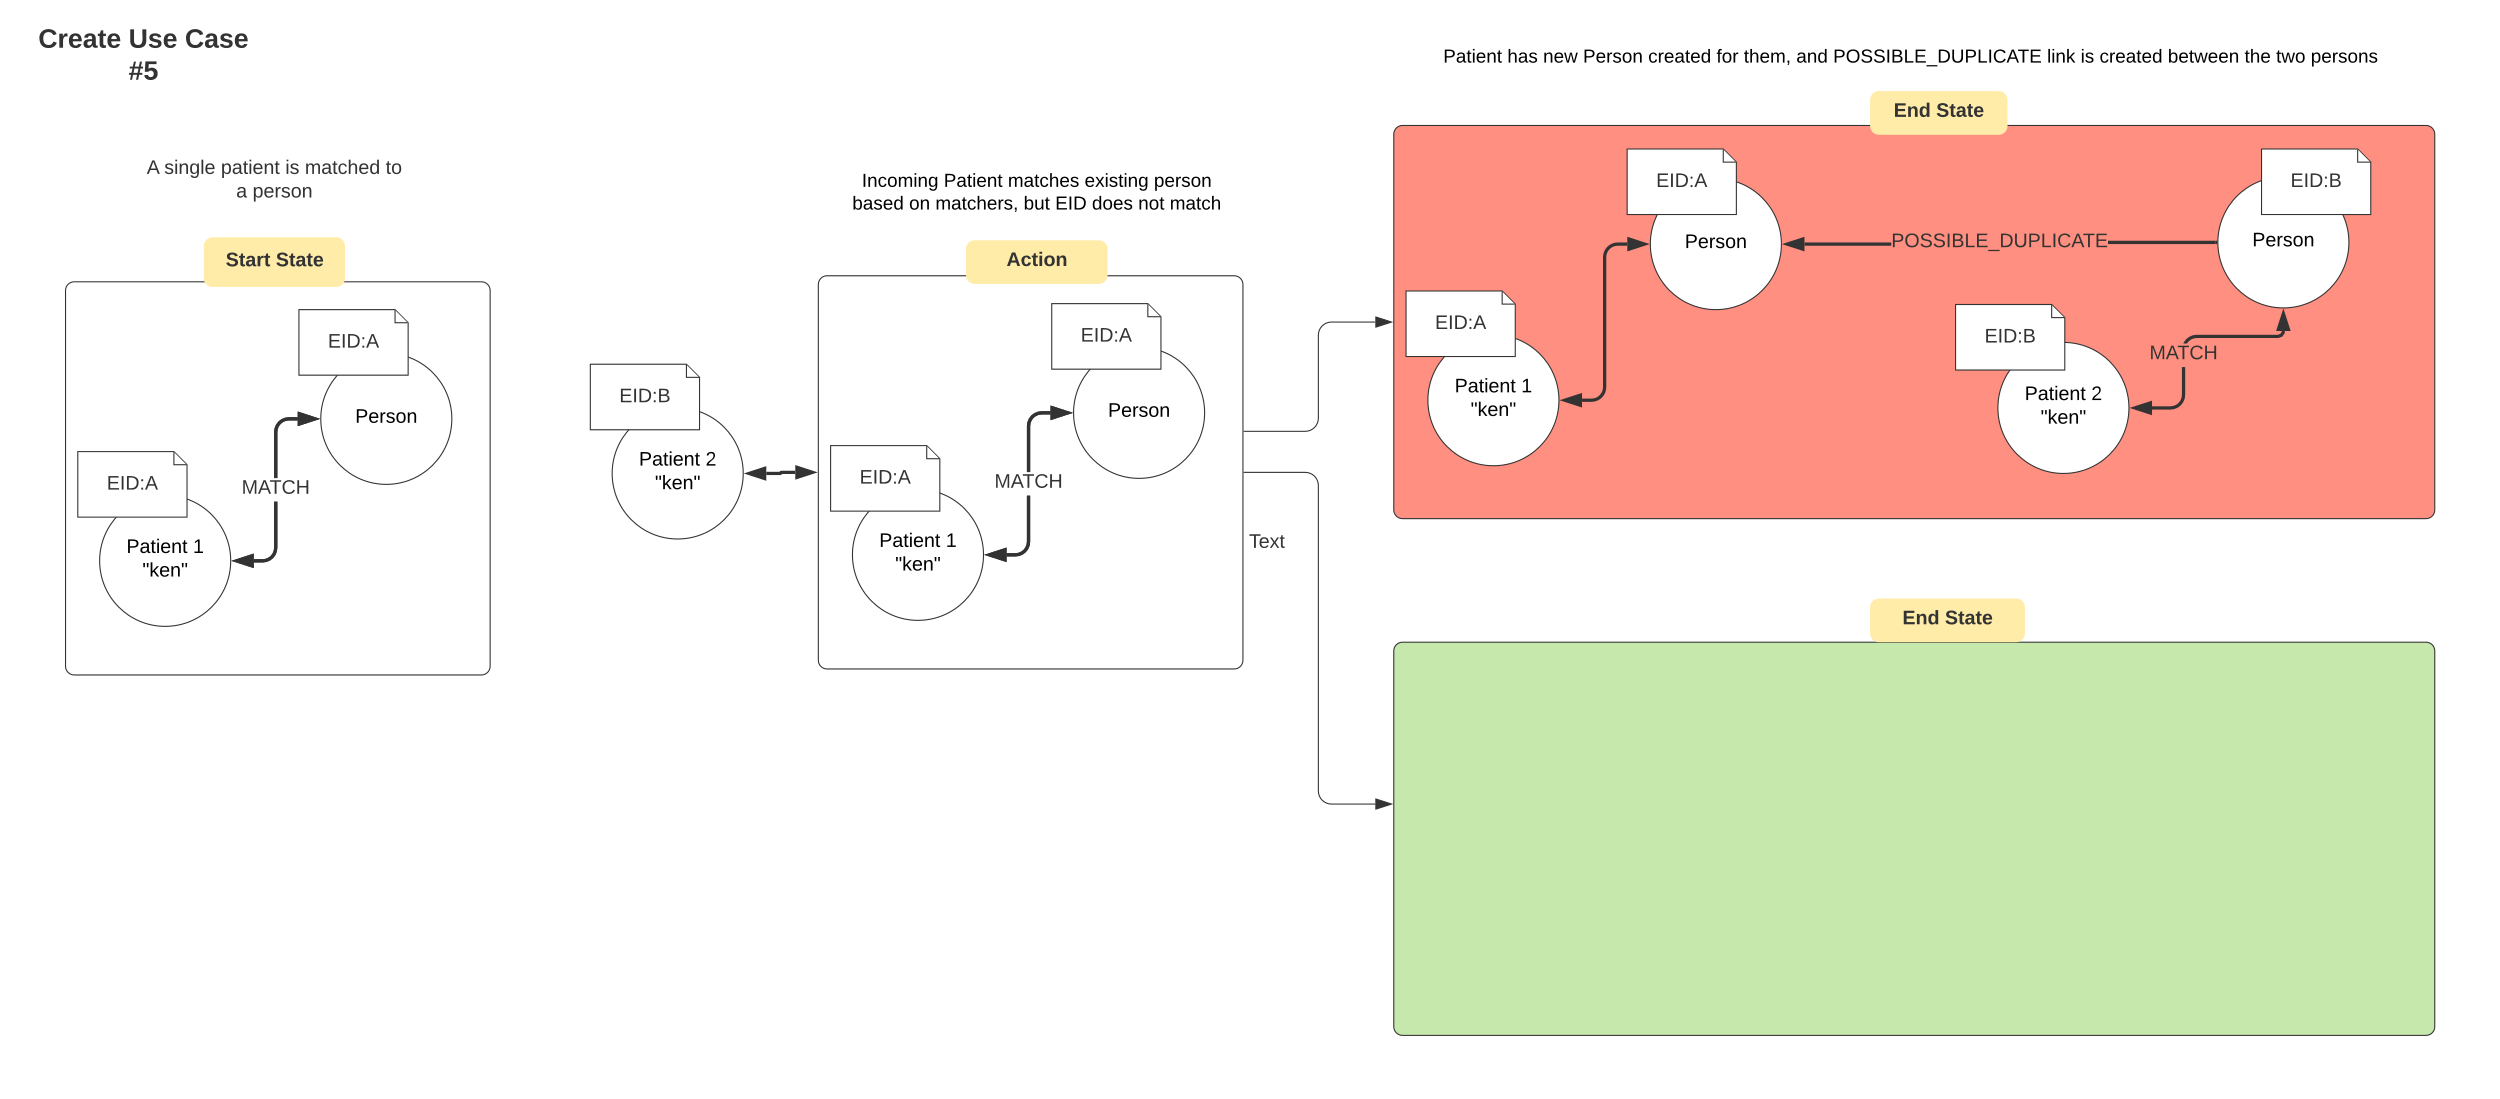 <svg xmlns="http://www.w3.org/2000/svg" xmlns:xlink="http://www.w3.org/1999/xlink" xmlns:lucid="lucid" width="2289" height="1006"><g transform="translate(0 -2112)" lucid:page-tab-id=".Q4MUjXso07N"><path d="M0 0h2393.76v3151H0z" fill="#fff"/><path d="M20 2128c0-4.42 3.58-8 8-8h2264c4.42 0 8 3.58 8 8v964c0 4.42-3.58 8-8 8H28c-4.42 0-8-3.58-8-8z" stroke="#fff" fill="#fff"/><use xlink:href="#a" transform="matrix(1,0,0,1,40,2120) translate(1103.525 493.6)"/><path d="M20 1588c0-4.42 3.58-8 8-8h1824c4.42 0 8 3.58 8 8v524c0 4.42-3.58 8-8 8H28c-4.42 0-8-3.58-8-8z" stroke="#fff" fill="#fff"/><use xlink:href="#a" transform="matrix(1,0,0,1,40,1580) translate(883.525 273.6)"/><path d="M131.23 2256.44c0-4.42 3.58-8 8-8h224c4.42 0 8 3.58 8 8v44c0 4.42-3.58 8-8 8h-224c-4.42 0-8-3.58-8-8z" fill="none"/><use xlink:href="#b" transform="matrix(1,0,0,1,131.229,2248.437) translate(3.125 22.8)"/><use xlink:href="#c" transform="matrix(1,0,0,1,131.229,2248.437) translate(19.125 22.8)"/><use xlink:href="#d" transform="matrix(1,0,0,1,131.229,2248.437) translate(71.025 22.8)"/><use xlink:href="#e" transform="matrix(1,0,0,1,131.229,2248.437) translate(129.975 22.8)"/><use xlink:href="#f" transform="matrix(1,0,0,1,131.229,2248.437) translate(147.925 22.8)"/><use xlink:href="#g" transform="matrix(1,0,0,1,131.229,2248.437) translate(221.875 22.8)"/><use xlink:href="#h" transform="matrix(1,0,0,1,131.229,2248.437) translate(85.025 44.4)"/><use xlink:href="#i" transform="matrix(1,0,0,1,131.229,2248.437) translate(100.025 44.4)"/><path d="M680.5 2545.5c0 33.14-26.86 60-60 60s-60-26.86-60-60 26.86-60 60-60 60 26.86 60 60z" stroke="#333" fill="#fff"/><use xlink:href="#j" transform="matrix(1,0,0,1,578.5,2509.5) translate(6.525 28.8)"/><use xlink:href="#k" transform="matrix(1,0,0,1,578.5,2509.5) translate(67.475 28.8)"/><use xlink:href="#l" transform="matrix(1,0,0,1,578.5,2509.5) translate(21.15 50.4)"/><path d="M540.5 2445.5h88l12 12v48h-100z" stroke="#333" fill="#fff"/><path d="M628.5 2445.98v11.52h11.52" stroke="#333" fill="#fff"/><use xlink:href="#m" transform="matrix(1,0,0,1,546.5,2452.7) translate(20.525 27.6)"/><path d="M701.62 2545.5h12.77c.26 0 .5-.22.5-.5s.2-.5.5-.5h12.75" stroke="#333" stroke-width="3" fill="none"/><path d="M685.85 2545.5l14.27-4.64v9.28zM743.92 2544.5l-14.27 4.64v-9.28z" stroke="#333" stroke-width="3" fill="#333"/><path d="M1276.14 2234.87c0-4.4 3.58-8 8-8h937.13c4.42 0 8 3.6 8 8v344c0 4.42-3.58 8-8 8h-937.13c-4.42 0-8-3.58-8-8z" stroke="#333" fill="#ff8f80"/><path d="M1712.28 2203.4c0-4.42 3.58-8 8-8h109.8c4.43 0 8 3.58 8 8v24c0 4.42-3.57 8-8 8h-109.8c-4.42 0-8-3.58-8-8z" stroke="#000" stroke-opacity="0" fill="#ffeca9"/><use xlink:href="#n" transform="matrix(1,0,0,1,1732.281,2195.4) translate(1.6 23.6)"/><use xlink:href="#o" transform="matrix(1,0,0,1,1732.281,2195.4) translate(40.5 23.6)"/><path d="M749.27 2268c0-4.42 3.58-8 8-8h384c4.42 0 8 3.58 8 8v44c0 4.42-3.58 8-8 8h-384c-4.42 0-8-3.58-8-8z" stroke="#000" stroke-opacity="0" fill="#fff" fill-opacity="0"/><use xlink:href="#p" transform="matrix(1,0,0,1,769.271,2260) translate(19.835 23.067)"/><use xlink:href="#q" transform="matrix(1,0,0,1,769.271,2260) translate(94.85 23.067)"/><use xlink:href="#r" transform="matrix(1,0,0,1,769.271,2260) translate(153.543 23.067)"/><use xlink:href="#s" transform="matrix(1,0,0,1,769.271,2260) translate(223.791 23.067)"/><use xlink:href="#t" transform="matrix(1,0,0,1,769.271,2260) translate(287.25 23.067)"/><use xlink:href="#u" transform="matrix(1,0,0,1,769.271,2260) translate(11.096 43.867)"/><use xlink:href="#v" transform="matrix(1,0,0,1,769.271,2260) translate(63.096 43.867)"/><use xlink:href="#w" transform="matrix(1,0,0,1,769.271,2260) translate(87.17 43.867)"/><use xlink:href="#x" transform="matrix(1,0,0,1,769.271,2260) translate(167.963 43.867)"/><use xlink:href="#y" transform="matrix(1,0,0,1,769.271,2260) translate(196.852 43.867)"/><use xlink:href="#z" transform="matrix(1,0,0,1,769.271,2260) translate(230.507 43.867)"/><use xlink:href="#A" transform="matrix(1,0,0,1,769.271,2260) translate(272.878 43.867)"/><use xlink:href="#B" transform="matrix(1,0,0,1,769.271,2260) translate(301.767 43.867)"/><path d="M60 2378c0-4.42 3.58-8 8-8h372.77c4.42 0 8 3.58 8 8v344c0 4.42-3.58 8-8 8H68c-4.42 0-8-3.58-8-8z" stroke="#333" fill="#fff"/><path d="M211.23 2625.5c0 33.14-26.86 60-60 60s-60-26.86-60-60 26.86-60 60-60 60 26.86 60 60z" stroke="#333" fill="#fff"/><use xlink:href="#j" transform="matrix(1,0,0,1,109.229,2589.5) translate(6.525 28.8)"/><use xlink:href="#C" transform="matrix(1,0,0,1,109.229,2589.5) translate(67.475 28.8)"/><use xlink:href="#l" transform="matrix(1,0,0,1,109.229,2589.5) translate(21.15 50.4)"/><path d="M186.57 2337.22c0-4.42 3.58-8 8-8H307.9c4.4 0 8 3.58 8 8v29.5c0 4.42-3.6 8-8 8H194.56c-4.42 0-8-3.58-8-8z" stroke="#000" stroke-opacity="0" fill="#ffeca9"/><use xlink:href="#D" transform="matrix(1,0,0,1,206.567,2329.219) translate(0.1 26.6)"/><use xlink:href="#o" transform="matrix(1,0,0,1,206.567,2329.219) translate(46 26.6)"/><path d="M71.23 2525.5h88l12 12v48h-100z" stroke="#333" fill="#fff"/><path d="M159.23 2525.98v11.52h11.52" stroke="#333" fill="#fff"/><use xlink:href="#E" transform="matrix(1,0,0,1,77.229,2532.7) translate(20.525 27.6)"/><path d="M413.7 2495.5c0 33.14-26.88 60-60 60-33.15 0-60-26.86-60-60s26.85-60 60-60c33.12 0 60 26.86 60 60z" stroke="#333" fill="#fff"/><use xlink:href="#F" transform="matrix(1,0,0,1,311.688,2459.5) translate(13.525 39.6)"/><path d="M273.7 2395.5h88l12 12v48h-100z" stroke="#333" fill="#fff"/><path d="M361.7 2395.98v11.52h11.5" stroke="#333" fill="#fff"/><use xlink:href="#E" transform="matrix(1,0,0,1,279.688,2402.7) translate(20.525 27.6)"/><path d="M253.96 2613.6l-.45 3.4-1.33 3.25-2.16 2.8-2.8 2.16-3.24 1.35-3.4.45h-8.2v-3h8l2.82-.37 2.5-1.04 2.2-1.68 1.67-2.2 1.04-2.5.36-2.82v-42.1h3zm18.6-116.6h-8l-2.82.37-2.52 1.04-2.18 1.68-1.67 2.2-1.04 2.5-.37 2.82v42.1h-3v-42.3l.44-3.4 1.35-3.25 2.15-2.8 2.8-2.16 3.25-1.35 3.4-.45h8.22zM230.85 2630.14l-14.27-4.64 14.27-4.64z" fill="#333"/><path d="M232.35 2632.2l-20.62-6.7 20.62-6.7zm-10.9-6.7l7.9 2.57v-5.14zM288.33 2495.5l-14.26 4.64v-9.28z" fill="#333"/><path d="M293.2 2495.5l-20.63 6.7v-13.4zm-17.63 2.57l7.9-2.57-7.9-2.57z" fill="#333"/><use xlink:href="#G" transform="matrix(1,0,0,1,221.233,2549.7) translate(0.005 14.4)"/><path d="M253.96 2613.6l-.45 3.4-1.33 3.25-2.16 2.8-2.8 2.16-3.24 1.35-3.4.45h-8.2v-3h8l2.82-.37 2.5-1.04 2.2-1.68 1.67-2.2 1.04-2.5.36-2.82v-42.1h3zm18.6-116.6h-8l-2.82.37-2.52 1.04-2.18 1.68-1.67 2.2-1.04 2.5-.37 2.82v42.1h-3v-42.3l.44-3.4 1.35-3.25 2.15-2.8 2.8-2.16 3.25-1.35 3.4-.45h8.22zM288.33 2495.5l-14.26 4.64v-9.28z" fill="#333"/><path d="M293.2 2495.5l-20.63 6.7v-13.4zm-17.63 2.57l7.9-2.57-7.9-2.57zM230.85 2630.14l-14.27-4.64 14.27-4.64z" fill="#333"/><path d="M232.35 2632.2l-20.62-6.7 20.62-6.7zm-10.9-6.7l7.9 2.57v-5.14z" fill="#333"/><path d="M1949.27 2485.5c0 33.14-26.86 60-60 60s-60-26.86-60-60 26.86-60 60-60 60 26.86 60 60z" stroke="#333" fill="#fff"/><use xlink:href="#j" transform="matrix(1,0,0,1,1847.271,2449.5) translate(6.525 28.8)"/><use xlink:href="#k" transform="matrix(1,0,0,1,1847.271,2449.5) translate(67.475 28.8)"/><use xlink:href="#l" transform="matrix(1,0,0,1,1847.271,2449.5) translate(21.15 50.4)"/><path d="M749.27 2372.5c0-4.42 3.58-8 8-8h372.77c4.42 0 8 3.58 8 8v344c0 4.42-3.58 8-8 8H757.27c-4.42 0-8-3.58-8-8z" stroke="#333" fill="#fff"/><path d="M900.5 2620c0 33.14-26.86 60-60 60s-60-26.86-60-60 26.86-60 60-60 60 26.86 60 60z" stroke="#333" fill="#fff"/><use xlink:href="#j" transform="matrix(1,0,0,1,798.5,2584) translate(6.525 28.8)"/><use xlink:href="#C" transform="matrix(1,0,0,1,798.5,2584) translate(67.475 28.8)"/><use xlink:href="#l" transform="matrix(1,0,0,1,798.5,2584) translate(21.15 50.4)"/><path d="M884.45 2339.97c0-4.42 3.58-8 8-8h113.65c4.4 0 8 3.58 8 8v24c0 4.42-3.6 8-8 8H892.45c-4.42 0-8-3.58-8-8z" stroke="#000" stroke-opacity="0" fill="#ffeca9"/><use xlink:href="#H" transform="matrix(1,0,0,1,904.446,2331.969) translate(17.1 23.6)"/><path d="M760.5 2520h88l12 12v48h-100z" stroke="#333" fill="#fff"/><path d="M848.5 2520.48V2532h11.52" stroke="#333" fill="#fff"/><use xlink:href="#E" transform="matrix(1,0,0,1,766.5,2527.2) translate(20.525 27.6)"/><path d="M1102.96 2490c0 33.14-26.86 60-60 60s-60-26.86-60-60 26.86-60 60-60 60 26.86 60 60z" stroke="#333" fill="#fff"/><use xlink:href="#F" transform="matrix(1,0,0,1,1000.959,2454) translate(13.525 39.6)"/><path d="M962.96 2390h88l12 12v48h-100z" stroke="#333" fill="#fff"/><path d="M1050.96 2390.48V2402h11.52" stroke="#333" fill="#fff"/><use xlink:href="#E" transform="matrix(1,0,0,1,968.959,2397.2) translate(20.525 27.6)"/><path d="M943.23 2608.1l-.45 3.4-1.34 3.25-2.16 2.8-2.8 2.16-3.25 1.35-3.4.45h-8.2v-3h8l2.82-.37 2.5-1.04 2.2-1.68 1.67-2.2 1.04-2.5.37-2.82v-42.1h3zm18.6-116.6h-8l-2.82.37-2.5 1.04-2.2 1.68-1.66 2.2-1.04 2.5-.37 2.82v42.1h-3v-42.3l.45-3.4 1.34-3.25 2.15-2.8 2.8-2.16 3.25-1.35 3.4-.45h8.22zM920.12 2624.64l-14.27-4.64 14.27-4.64z" fill="#333"/><path d="M921.62 2626.7L901 2620l20.62-6.7zm-10.9-6.7l7.9 2.57v-5.14zM977.6 2490l-14.26 4.64v-9.28z" fill="#333"/><path d="M982.46 2490l-20.62 6.7v-13.4zm-17.62 2.57l7.9-2.57-7.9-2.57z" fill="#333"/><use xlink:href="#G" transform="matrix(1,0,0,1,910.505,2544.2) translate(0.005 14.4)"/><path d="M943.23 2608.1l-.45 3.4-1.34 3.25-2.16 2.8-2.8 2.16-3.25 1.35-3.4.45h-8.2v-3h8l2.82-.37 2.5-1.04 2.2-1.68 1.67-2.2 1.04-2.5.37-2.82v-42.1h3zm18.6-116.6h-8l-2.82.37-2.5 1.04-2.2 1.68-1.66 2.2-1.04 2.5-.37 2.82v42.1h-3v-42.3l.45-3.4 1.34-3.25 2.15-2.8 2.8-2.16 3.25-1.35 3.4-.45h8.22zM977.6 2490l-14.26 4.64v-9.28z" fill="#333"/><path d="M982.46 2490l-20.62 6.7v-13.4zm-17.62 2.57l7.9-2.57-7.9-2.57zM920.12 2624.64l-14.27-4.64 14.27-4.64z" fill="#333"/><path d="M921.62 2626.7L901 2620l20.62-6.7zm-10.9-6.7l7.9 2.57v-5.14z" fill="#333"/><path d="M1287.37 2137.35c0-4.42 3.58-8 8-8h907.58c4.42 0 8 3.58 8 8v56.3c0 4.42-3.58 8-8 8h-907.58c-4.42 0-8-3.58-8-8z" stroke="#000" stroke-opacity="0" fill="#fff" fill-opacity="0"/><use xlink:href="#I" transform="matrix(1,0,0,1,1307.366,2129.35) translate(14.059 39.967)"/><use xlink:href="#J" transform="matrix(1,0,0,1,1307.366,2129.35) translate(72.752 39.967)"/><use xlink:href="#K" transform="matrix(1,0,0,1,1307.366,2129.35) translate(105.493 39.967)"/><use xlink:href="#L" transform="matrix(1,0,0,1,1307.366,2129.35) translate(142.037 39.967)"/><use xlink:href="#M" transform="matrix(1,0,0,1,1307.366,2129.35) translate(201.693 39.967)"/><use xlink:href="#N" transform="matrix(1,0,0,1,1307.366,2129.35) translate(264.237 39.967)"/><use xlink:href="#O" transform="matrix(1,0,0,1,1307.366,2129.35) translate(289.226 39.967)"/><use xlink:href="#P" transform="matrix(1,0,0,1,1307.366,2129.35) translate(337.326 39.967)"/><use xlink:href="#Q" transform="matrix(1,0,0,1,1307.366,2129.35) translate(371.03 39.967)"/><use xlink:href="#R" transform="matrix(1,0,0,1,1307.366,2129.35) translate(566.944 39.967)"/><use xlink:href="#S" transform="matrix(1,0,0,1,1307.366,2129.35) translate(597.663 39.967)"/><use xlink:href="#M" transform="matrix(1,0,0,1,1307.366,2129.35) translate(614.948 39.967)"/><use xlink:href="#T" transform="matrix(1,0,0,1,1307.366,2129.35) translate(677.493 39.967)"/><use xlink:href="#U" transform="matrix(1,0,0,1,1307.366,2129.35) translate(747.741 39.967)"/><use xlink:href="#V" transform="matrix(1,0,0,1,1307.366,2129.35) translate(776.63 39.967)"/><use xlink:href="#W" transform="matrix(1,0,0,1,1307.366,2129.35) translate(808.359 39.967)"/><path d="M2150.67 2333.94c0 33.13-26.87 60-60 60-33.14 0-60-26.87-60-60 0-33.14 26.86-60 60-60 33.13 0 60 26.86 60 60z" stroke="#333" fill="#fff"/><g><use xlink:href="#F" transform="matrix(1,0,0,1,2048.667,2297.937) translate(13.525 39.6)"/></g><path d="M2070.67 2248.44h88l12 12v48h-100z" stroke="#333" fill="#fff"/><path d="M2158.67 2248.9v11.54h11.52" stroke="#333" fill="#fff"/><g><use xlink:href="#m" transform="matrix(1,0,0,1,2076.667,2255.637) translate(20.525 27.6)"/></g><path d="M1790.52 2390.8h88l12 12v48h-100z" stroke="#333" fill="#fff"/><path d="M1878.52 2391.28v11.52h11.53" stroke="#333" fill="#fff"/><g><use xlink:href="#m" transform="matrix(1,0,0,1,1796.522,2398) translate(20.525 27.6)"/></g><path d="M2000.77 2473.6l-.45 3.4-1.34 3.25-2.15 2.8-2.8 2.16-3.25 1.35-3.4.45h-17v-3h16.8l2.8-.37 2.53-1.04 2.2-1.68 1.66-2.2 1.04-2.5.37-2.82v-25.3h3zm91.38-58.3l-.28 1.83-2.26 3.17-3.63 1.2h-74.6l-2.82.37-2.5 1.04-2.2 1.68-1.47 1.93h-3.34l.52-1.25 2.16-2.8 2.8-2.16 3.25-1.35 3.4-.45h74.3l2.27-.74 1.27-1.8.18-1.13zM1968.9 2490.14l-14.27-4.64 14.26-4.64z" fill="#333"/><path d="M1970.4 2492.2l-20.63-6.7 20.62-6.7zm-10.92-6.7l7.9 2.57v-5.14zM2095.3 2413.56h-9.27l4.64-14.27z" fill="#333"/><path d="M2097.37 2415.06h-13.4l6.7-20.62zm-9.27-3h5.14l-2.57-7.9z" fill="#333"/><g><use xlink:href="#G" transform="matrix(1,0,0,1,1968.046,2426.511) translate(0.005 14.4)"/></g><path d="M1427.37 2478.44c0 33.13-26.87 60-60 60-33.14 0-60-26.87-60-60 0-33.14 26.86-60 60-60 33.13 0 60 26.86 60 60z" stroke="#333" fill="#fff"/><g><use xlink:href="#j" transform="matrix(1,0,0,1,1325.366,2442.437) translate(6.525 28.8)"/><use xlink:href="#C" transform="matrix(1,0,0,1,1325.366,2442.437) translate(67.475 28.8)"/><use xlink:href="#l" transform="matrix(1,0,0,1,1325.366,2442.437) translate(21.15 50.4)"/></g><path d="M1287.37 2378.44h88l12 12v48h-100z" stroke="#333" fill="#fff"/><path d="M1375.37 2378.9v11.54h11.52" stroke="#333" fill="#fff"/><g><use xlink:href="#E" transform="matrix(1,0,0,1,1293.366,2385.637) translate(20.525 27.6)"/></g><path d="M1631.05 2335.5c0 33.14-26.86 60-60 60-33.13 0-60-26.86-60-60s26.87-60 60-60c33.14 0 60 26.86 60 60z" stroke="#333" fill="#fff"/><g><use xlink:href="#F" transform="matrix(1,0,0,1,1529.053,2299.5) translate(13.525 39.6)"/></g><path d="M1489.82 2248.44h88l12 12v48h-100z" stroke="#333" fill="#fff"/><path d="M1577.82 2248.9v11.54h11.53" stroke="#333" fill="#fff"/><g><use xlink:href="#E" transform="matrix(1,0,0,1,1495.824,2255.637) translate(20.525 27.6)"/></g><path d="M1489.93 2335.5h-8.72c-6.62 0-12 5.37-12 12v118.94c0 6.62-5.36 12-12 12h-8.7" stroke="#333" stroke-width="3" fill="none"/><path d="M1505.7 2335.5l-14.27 4.64v-9.28zM1432.72 2478.44l14.27-4.64v9.27z" stroke="#333" stroke-width="3" fill="#333"/><path d="M1400.27 2405h595.85v31.6h-595.85z" fill="#fff" fill-opacity="0"/><path d="M1731.64 2337h-79.47v-3h79.47zm297.03-1.56h-98.58v-3h98.57z" fill="#333"/><path d="M2030.17 2333.94l.05 1.5h-1.6v-3h1.6zM1650.67 2340.14l-14.26-4.64 14.27-4.64z" fill="#333"/><path d="M1652.17 2342.2l-20.62-6.7 20.62-6.7zm-10.9-6.7l7.9 2.57v-5.14z" fill="#333"/><g><use xlink:href="#X" transform="matrix(1,0,0,1,1731.635,2323.919) translate(0.005 14.4)"/></g><path d="M1276.14 2708c0-4.42 3.58-8 8-8h937.13c4.42 0 8 3.58 8 8v344c0 4.42-3.58 8-8 8h-937.13c-4.42 0-8-3.58-8-8z" stroke="#333" fill="#c7e8ac"/><path d="M1712.28 2668c0-4.42 3.58-8 8-8h125.75c4.42 0 8 3.58 8 8v24c0 4.42-3.58 8-8 8h-125.75c-4.42 0-8-3.58-8-8z" stroke="#000" stroke-opacity="0" fill="#ffeca9"/><g><use xlink:href="#n" transform="matrix(1,0,0,1,1732.281,2660) translate(9.6 23.6)"/><use xlink:href="#o" transform="matrix(1,0,0,1,1732.281,2660) translate(48.5 23.6)"/></g><path d="M1139.04 2506.92h56.05c6.62 0 12-5.37 12-12v-76.05c0-6.62 5.36-12 12-12h40.15" stroke="#333" fill="none"/><path d="M1139.05 2507.42h-.5v-1h.5z" fill="#333"/><path d="M1274.02 2406.87l-14.27 4.64v-9.26z" stroke="#333" fill="#333"/><path d="M1139.04 2544.5h56.05c6.62 0 12 5.37 12 12v279.7c0 6.62 5.36 12 12 12h40.15" stroke="#333" fill="none"/><path d="M1139.05 2545h-.5v-1h.5z" fill="#333"/><path d="M1274.02 2848.2l-14.27 4.62v-9.27z" stroke="#333" fill="#333"/><path d="M11.33 2143.5c0-4.42 3.58-8 8-8h224c4.42 0 8 3.58 8 8v44c0 4.42-3.58 8-8 8h-224c-4.42 0-8-3.58-8-8z" stroke="#000" stroke-opacity="0" fill="#fff" fill-opacity="0"/><g><use xlink:href="#Y" transform="matrix(1,0,0,1,31.333,2135.5) translate(3.716 20.222)"/><use xlink:href="#Z" transform="matrix(1,0,0,1,31.333,2135.5) translate(86.42 20.222)"/><use xlink:href="#aa" transform="matrix(1,0,0,1,31.333,2135.5) translate(137.957 20.222)"/><use xlink:href="#ab" transform="matrix(1,0,0,1,31.333,2135.5) translate(86.42 49.556)"/></g><defs><path fill="#333" d="M127-220V0H93v-220H8v-28h204v28h-85" id="ac"/><path fill="#333" d="M100-194c63 0 86 42 84 106H49c0 40 14 67 53 68 26 1 43-12 49-29l28 8c-11 28-37 45-77 45C44 4 14-33 15-96c1-61 26-98 85-98zm52 81c6-60-76-77-97-28-3 7-6 17-6 28h103" id="ad"/><path fill="#333" d="M141 0L90-78 38 0H4l68-98-65-92h35l48 74 47-74h35l-64 92 68 98h-35" id="ae"/><path fill="#333" d="M59-47c-2 24 18 29 38 22v24C64 9 27 4 27-40v-127H5v-23h24l9-43h21v43h35v23H59v120" id="af"/><g id="a"><use transform="matrix(0.05,0,0,0.05,0,0)" xlink:href="#ac"/><use transform="matrix(0.05,0,0,0.05,8.95,0)" xlink:href="#ad"/><use transform="matrix(0.05,0,0,0.05,18.95,0)" xlink:href="#ae"/><use transform="matrix(0.05,0,0,0.05,27.95,0)" xlink:href="#af"/></g><path fill="#333" d="M205 0l-28-72H64L36 0H1l101-248h38L239 0h-34zm-38-99l-47-123c-12 45-31 82-46 123h93" id="ag"/><use transform="matrix(0.05,0,0,0.05,0,0)" xlink:href="#ag" id="b"/><path fill="#333" d="M135-143c-3-34-86-38-87 0 15 53 115 12 119 90S17 21 10-45l28-5c4 36 97 45 98 0-10-56-113-15-118-90-4-57 82-63 122-42 12 7 21 19 24 35" id="ah"/><path fill="#333" d="M24-231v-30h32v30H24zM24 0v-190h32V0H24" id="ai"/><path fill="#333" d="M117-194c89-4 53 116 60 194h-32v-121c0-31-8-49-39-48C34-167 62-67 57 0H25l-1-190h30c1 10-1 24 2 32 11-22 29-35 61-36" id="aj"/><path fill="#333" d="M177-190C167-65 218 103 67 71c-23-6-38-20-44-43l32-5c15 47 100 32 89-28v-30C133-14 115 1 83 1 29 1 15-40 15-95c0-56 16-97 71-98 29-1 48 16 59 35 1-10 0-23 2-32h30zM94-22c36 0 50-32 50-73 0-42-14-75-50-75-39 0-46 34-46 75s6 73 46 73" id="ak"/><path fill="#333" d="M24 0v-261h32V0H24" id="al"/><g id="c"><use transform="matrix(0.05,0,0,0.05,0,0)" xlink:href="#ah"/><use transform="matrix(0.05,0,0,0.05,9,0)" xlink:href="#ai"/><use transform="matrix(0.05,0,0,0.05,12.95,0)" xlink:href="#aj"/><use transform="matrix(0.05,0,0,0.05,22.95,0)" xlink:href="#ak"/><use transform="matrix(0.05,0,0,0.05,32.95,0)" xlink:href="#al"/><use transform="matrix(0.05,0,0,0.05,36.9,0)" xlink:href="#ad"/></g><path fill="#333" d="M115-194c55 1 70 41 70 98S169 2 115 4C84 4 66-9 55-30l1 105H24l-1-265h31l2 30c10-21 28-34 59-34zm-8 174c40 0 45-34 45-75s-6-73-45-74c-42 0-51 32-51 76 0 43 10 73 51 73" id="am"/><path fill="#333" d="M141-36C126-15 110 5 73 4 37 3 15-17 15-53c-1-64 63-63 125-63 3-35-9-54-41-54-24 1-41 7-42 31l-33-3c5-37 33-52 76-52 45 0 72 20 72 64v82c-1 20 7 32 28 27v20c-31 9-61-2-59-35zM48-53c0 20 12 33 32 33 41-3 63-29 60-74-43 2-92-5-92 41" id="an"/><g id="d"><use transform="matrix(0.05,0,0,0.05,0,0)" xlink:href="#am"/><use transform="matrix(0.05,0,0,0.05,10,0)" xlink:href="#an"/><use transform="matrix(0.05,0,0,0.05,20,0)" xlink:href="#af"/><use transform="matrix(0.05,0,0,0.05,25,0)" xlink:href="#ai"/><use transform="matrix(0.05,0,0,0.05,28.95,0)" xlink:href="#ad"/><use transform="matrix(0.05,0,0,0.05,38.95,0)" xlink:href="#aj"/><use transform="matrix(0.05,0,0,0.05,48.95,0)" xlink:href="#af"/></g><g id="e"><use transform="matrix(0.05,0,0,0.05,0,0)" xlink:href="#ai"/><use transform="matrix(0.05,0,0,0.05,3.95,0)" xlink:href="#ah"/></g><path fill="#333" d="M210-169c-67 3-38 105-44 169h-31v-121c0-29-5-50-35-48C34-165 62-65 56 0H25l-1-190h30c1 10-1 24 2 32 10-44 99-50 107 0 11-21 27-35 58-36 85-2 47 119 55 194h-31v-121c0-29-5-49-35-48" id="ao"/><path fill="#333" d="M96-169c-40 0-48 33-48 73s9 75 48 75c24 0 41-14 43-38l32 2c-6 37-31 61-74 61-59 0-76-41-82-99-10-93 101-131 147-64 4 7 5 14 7 22l-32 3c-4-21-16-35-41-35" id="ap"/><path fill="#333" d="M106-169C34-169 62-67 57 0H25v-261h32l-1 103c12-21 28-36 61-36 89 0 53 116 60 194h-32v-121c2-32-8-49-39-48" id="aq"/><path fill="#333" d="M85-194c31 0 48 13 60 33l-1-100h32l1 261h-30c-2-10 0-23-3-31C134-8 116 4 85 4 32 4 16-35 15-94c0-66 23-100 70-100zm9 24c-40 0-46 34-46 75 0 40 6 74 45 74 42 0 51-32 51-76 0-42-9-74-50-73" id="ar"/><g id="f"><use transform="matrix(0.05,0,0,0.05,0,0)" xlink:href="#ao"/><use transform="matrix(0.05,0,0,0.05,14.95,0)" xlink:href="#an"/><use transform="matrix(0.05,0,0,0.05,24.95,0)" xlink:href="#af"/><use transform="matrix(0.05,0,0,0.05,29.95,0)" xlink:href="#ap"/><use transform="matrix(0.05,0,0,0.05,38.95,0)" xlink:href="#aq"/><use transform="matrix(0.05,0,0,0.05,48.95,0)" xlink:href="#ad"/><use transform="matrix(0.05,0,0,0.05,58.95,0)" xlink:href="#ar"/></g><path fill="#333" d="M100-194c62-1 85 37 85 99 1 63-27 99-86 99S16-35 15-95c0-66 28-99 85-99zM99-20c44 1 53-31 53-75 0-43-8-75-51-75s-53 32-53 75 10 74 51 75" id="as"/><g id="g"><use transform="matrix(0.05,0,0,0.05,0,0)" xlink:href="#af"/><use transform="matrix(0.05,0,0,0.05,5,0)" xlink:href="#as"/></g><use transform="matrix(0.05,0,0,0.05,0,0)" xlink:href="#an" id="h"/><path fill="#333" d="M114-163C36-179 61-72 57 0H25l-1-190h30c1 12-1 29 2 39 6-27 23-49 58-41v29" id="at"/><g id="i"><use transform="matrix(0.05,0,0,0.05,0,0)" xlink:href="#am"/><use transform="matrix(0.05,0,0,0.05,10,0)" xlink:href="#ad"/><use transform="matrix(0.05,0,0,0.05,20,0)" xlink:href="#at"/><use transform="matrix(0.05,0,0,0.05,25.95,0)" xlink:href="#ah"/><use transform="matrix(0.05,0,0,0.05,34.95,0)" xlink:href="#as"/><use transform="matrix(0.05,0,0,0.05,44.95,0)" xlink:href="#aj"/></g><path d="M30-248c87 1 191-15 191 75 0 78-77 80-158 76V0H30v-248zm33 125c57 0 124 11 124-50 0-59-68-47-124-48v98" id="au"/><path d="M141-36C126-15 110 5 73 4 37 3 15-17 15-53c-1-64 63-63 125-63 3-35-9-54-41-54-24 1-41 7-42 31l-33-3c5-37 33-52 76-52 45 0 72 20 72 64v82c-1 20 7 32 28 27v20c-31 9-61-2-59-35zM48-53c0 20 12 33 32 33 41-3 63-29 60-74-43 2-92-5-92 41" id="av"/><path d="M59-47c-2 24 18 29 38 22v24C64 9 27 4 27-40v-127H5v-23h24l9-43h21v43h35v23H59v120" id="aw"/><path d="M24-231v-30h32v30H24zM24 0v-190h32V0H24" id="ax"/><path d="M100-194c63 0 86 42 84 106H49c0 40 14 67 53 68 26 1 43-12 49-29l28 8c-11 28-37 45-77 45C44 4 14-33 15-96c1-61 26-98 85-98zm52 81c6-60-76-77-97-28-3 7-6 17-6 28h103" id="ay"/><path d="M117-194c89-4 53 116 60 194h-32v-121c0-31-8-49-39-48C34-167 62-67 57 0H25l-1-190h30c1 10-1 24 2 32 11-22 29-35 61-36" id="az"/><g id="j"><use transform="matrix(0.05,0,0,0.05,0,0)" xlink:href="#au"/><use transform="matrix(0.05,0,0,0.05,12,0)" xlink:href="#av"/><use transform="matrix(0.05,0,0,0.05,22,0)" xlink:href="#aw"/><use transform="matrix(0.05,0,0,0.05,27,0)" xlink:href="#ax"/><use transform="matrix(0.05,0,0,0.05,30.95,0)" xlink:href="#ay"/><use transform="matrix(0.05,0,0,0.05,40.95,0)" xlink:href="#az"/><use transform="matrix(0.05,0,0,0.05,50.95,0)" xlink:href="#aw"/></g><path d="M101-251c82-7 93 87 43 132L82-64C71-53 59-42 53-27h129V0H18c2-99 128-94 128-182 0-28-16-43-45-43s-46 15-49 41l-32-3c6-41 34-60 81-64" id="aA"/><use transform="matrix(0.05,0,0,0.05,0,0)" xlink:href="#aA" id="k"/><path d="M109-170H84l-4-78h32zm-65 0H19l-4-78h33" id="aB"/><path d="M143 0L79-87 56-68V0H24v-261h32v163l83-92h37l-77 82L181 0h-38" id="aC"/><g id="l"><use transform="matrix(0.05,0,0,0.05,0,0)" xlink:href="#aB"/><use transform="matrix(0.05,0,0,0.05,6.35,0)" xlink:href="#aC"/><use transform="matrix(0.05,0,0,0.05,15.35,0)" xlink:href="#ay"/><use transform="matrix(0.05,0,0,0.05,25.35,0)" xlink:href="#az"/><use transform="matrix(0.05,0,0,0.05,35.35,0)" xlink:href="#aB"/></g><path fill="#333" d="M30 0v-248h187v28H63v79h144v27H63v87h162V0H30" id="aD"/><path fill="#333" d="M33 0v-248h34V0H33" id="aE"/><path fill="#333" d="M30-248c118-7 216 8 213 122C240-48 200 0 122 0H30v-248zM63-27c89 8 146-16 146-99s-60-101-146-95v194" id="aF"/><path fill="#333" d="M33-154v-36h34v36H33zM33 0v-36h34V0H33" id="aG"/><path fill="#333" d="M160-131c35 5 61 23 61 61C221 17 115-2 30 0v-248c76 3 177-17 177 60 0 33-19 50-47 57zm-97-11c50-1 110 9 110-42 0-47-63-36-110-37v79zm0 115c55-2 124 14 124-45 0-56-70-42-124-44v89" id="aH"/><g id="m"><use transform="matrix(0.05,0,0,0.05,0,0)" xlink:href="#aD"/><use transform="matrix(0.05,0,0,0.05,12,0)" xlink:href="#aE"/><use transform="matrix(0.05,0,0,0.05,17,0)" xlink:href="#aF"/><use transform="matrix(0.05,0,0,0.05,29.95,0)" xlink:href="#aG"/><use transform="matrix(0.05,0,0,0.05,34.95,0)" xlink:href="#aH"/></g><path fill="#333" d="M24 0v-248h195v40H76v63h132v40H76v65h150V0H24" id="aI"/><path fill="#333" d="M135-194c87-1 58 113 63 194h-50c-7-57 23-157-34-157-59 0-34 97-39 157H25l-1-190h47c2 12-1 28 3 38 12-26 28-41 61-42" id="aJ"/><path fill="#333" d="M88-194c31-1 46 15 58 34l-1-101h50l1 261h-48c-2-10 0-23-3-31C134-8 116 4 84 4 32 4 16-41 15-95c0-56 19-97 73-99zm17 164c33 0 40-30 41-66 1-37-9-64-41-64s-38 30-39 65c0 43 13 65 39 65" id="aK"/><g id="n"><use transform="matrix(0.05,0,0,0.05,0,0)" xlink:href="#aI"/><use transform="matrix(0.05,0,0,0.05,12,0)" xlink:href="#aJ"/><use transform="matrix(0.05,0,0,0.05,22.95,0)" xlink:href="#aK"/></g><path fill="#333" d="M169-182c-1-43-94-46-97-3 18 66 151 10 154 114 3 95-165 93-204 36-6-8-10-19-12-30l50-8c3 46 112 56 116 5-17-69-150-10-154-114-4-87 153-88 188-35 5 8 8 18 10 28" id="aL"/><path fill="#333" d="M115-3C79 11 28 4 28-45v-112H4v-33h27l15-45h31v45h36v33H77v99c-1 23 16 31 38 25v30" id="aM"/><path fill="#333" d="M133-34C117-15 103 5 69 4 32 3 11-16 11-54c-1-60 55-63 116-61 1-26-3-47-28-47-18 1-26 9-28 27l-52-2c7-38 36-58 82-57s74 22 75 68l1 82c-1 14 12 18 25 15v27c-30 8-71 5-69-32zm-48 3c29 0 43-24 42-57-32 0-66-3-65 30 0 17 8 27 23 27" id="aN"/><path fill="#333" d="M185-48c-13 30-37 53-82 52C43 2 14-33 14-96s30-98 90-98c62 0 83 45 84 108H66c0 31 8 55 39 56 18 0 30-7 34-22zm-45-69c5-46-57-63-70-21-2 6-4 13-4 21h74" id="aO"/><g id="o"><use transform="matrix(0.05,0,0,0.05,0,0)" xlink:href="#aL"/><use transform="matrix(0.05,0,0,0.05,12,0)" xlink:href="#aM"/><use transform="matrix(0.05,0,0,0.05,17.95,0)" xlink:href="#aN"/><use transform="matrix(0.05,0,0,0.05,27.95,0)" xlink:href="#aM"/><use transform="matrix(0.05,0,0,0.05,33.9,0)" xlink:href="#aO"/></g><path d="M33 0v-248h34V0H33" id="aP"/><path d="M96-169c-40 0-48 33-48 73s9 75 48 75c24 0 41-14 43-38l32 2c-6 37-31 61-74 61-59 0-76-41-82-99-10-93 101-131 147-64 4 7 5 14 7 22l-32 3c-4-21-16-35-41-35" id="aQ"/><path d="M100-194c62-1 85 37 85 99 1 63-27 99-86 99S16-35 15-95c0-66 28-99 85-99zM99-20c44 1 53-31 53-75 0-43-8-75-51-75s-53 32-53 75 10 74 51 75" id="aR"/><path d="M210-169c-67 3-38 105-44 169h-31v-121c0-29-5-50-35-48C34-165 62-65 56 0H25l-1-190h30c1 10-1 24 2 32 10-44 99-50 107 0 11-21 27-35 58-36 85-2 47 119 55 194h-31v-121c0-29-5-49-35-48" id="aS"/><path d="M177-190C167-65 218 103 67 71c-23-6-38-20-44-43l32-5c15 47 100 32 89-28v-30C133-14 115 1 83 1 29 1 15-40 15-95c0-56 16-97 71-98 29-1 48 16 59 35 1-10 0-23 2-32h30zM94-22c36 0 50-32 50-73 0-42-14-75-50-75-39 0-46 34-46 75s6 73 46 73" id="aT"/><g id="p"><use transform="matrix(0.048,0,0,0.048,0,0)" xlink:href="#aP"/><use transform="matrix(0.048,0,0,0.048,4.815,0)" xlink:href="#az"/><use transform="matrix(0.048,0,0,0.048,14.444,0)" xlink:href="#aQ"/><use transform="matrix(0.048,0,0,0.048,23.111,0)" xlink:href="#aR"/><use transform="matrix(0.048,0,0,0.048,32.741,0)" xlink:href="#aS"/><use transform="matrix(0.048,0,0,0.048,47.137,0)" xlink:href="#ax"/><use transform="matrix(0.048,0,0,0.048,50.941,0)" xlink:href="#az"/><use transform="matrix(0.048,0,0,0.048,60.57,0)" xlink:href="#aT"/></g><g id="q"><use transform="matrix(0.048,0,0,0.048,0,0)" xlink:href="#au"/><use transform="matrix(0.048,0,0,0.048,11.556,0)" xlink:href="#av"/><use transform="matrix(0.048,0,0,0.048,21.185,0)" xlink:href="#aw"/><use transform="matrix(0.048,0,0,0.048,26,0)" xlink:href="#ax"/><use transform="matrix(0.048,0,0,0.048,29.804,0)" xlink:href="#ay"/><use transform="matrix(0.048,0,0,0.048,39.433,0)" xlink:href="#az"/><use transform="matrix(0.048,0,0,0.048,49.063,0)" xlink:href="#aw"/></g><path d="M106-169C34-169 62-67 57 0H25v-261h32l-1 103c12-21 28-36 61-36 89 0 53 116 60 194h-32v-121c2-32-8-49-39-48" id="aU"/><path d="M135-143c-3-34-86-38-87 0 15 53 115 12 119 90S17 21 10-45l28-5c4 36 97 45 98 0-10-56-113-15-118-90-4-57 82-63 122-42 12 7 21 19 24 35" id="aV"/><g id="r"><use transform="matrix(0.048,0,0,0.048,0,0)" xlink:href="#aS"/><use transform="matrix(0.048,0,0,0.048,14.396,0)" xlink:href="#av"/><use transform="matrix(0.048,0,0,0.048,24.026,0)" xlink:href="#aw"/><use transform="matrix(0.048,0,0,0.048,28.841,0)" xlink:href="#aQ"/><use transform="matrix(0.048,0,0,0.048,37.507,0)" xlink:href="#aU"/><use transform="matrix(0.048,0,0,0.048,47.137,0)" xlink:href="#ay"/><use transform="matrix(0.048,0,0,0.048,56.767,0)" xlink:href="#aV"/></g><path d="M141 0L90-78 38 0H4l68-98-65-92h35l48 74 47-74h35l-64 92 68 98h-35" id="aW"/><g id="s"><use transform="matrix(0.048,0,0,0.048,0,0)" xlink:href="#ay"/><use transform="matrix(0.048,0,0,0.048,9.63,0)" xlink:href="#aW"/><use transform="matrix(0.048,0,0,0.048,18.296,0)" xlink:href="#ax"/><use transform="matrix(0.048,0,0,0.048,22.1,0)" xlink:href="#aV"/><use transform="matrix(0.048,0,0,0.048,30.767,0)" xlink:href="#aw"/><use transform="matrix(0.048,0,0,0.048,35.581,0)" xlink:href="#ax"/><use transform="matrix(0.048,0,0,0.048,39.385,0)" xlink:href="#az"/><use transform="matrix(0.048,0,0,0.048,49.015,0)" xlink:href="#aT"/></g><path d="M115-194c55 1 70 41 70 98S169 2 115 4C84 4 66-9 55-30l1 105H24l-1-265h31l2 30c10-21 28-34 59-34zm-8 174c40 0 45-34 45-75s-6-73-45-74c-42 0-51 32-51 76 0 43 10 73 51 73" id="aX"/><path d="M114-163C36-179 61-72 57 0H25l-1-190h30c1 12-1 29 2 39 6-27 23-49 58-41v29" id="aY"/><g id="t"><use transform="matrix(0.048,0,0,0.048,0,0)" xlink:href="#aX"/><use transform="matrix(0.048,0,0,0.048,9.63,0)" xlink:href="#ay"/><use transform="matrix(0.048,0,0,0.048,19.259,0)" xlink:href="#aY"/><use transform="matrix(0.048,0,0,0.048,24.989,0)" xlink:href="#aV"/><use transform="matrix(0.048,0,0,0.048,33.656,0)" xlink:href="#aR"/><use transform="matrix(0.048,0,0,0.048,43.285,0)" xlink:href="#az"/></g><path d="M115-194c53 0 69 39 70 98 0 66-23 100-70 100C84 3 66-7 56-30L54 0H23l1-261h32v101c10-23 28-34 59-34zm-8 174c40 0 45-34 45-75 0-40-5-75-45-74-42 0-51 32-51 76 0 43 10 73 51 73" id="aZ"/><path d="M85-194c31 0 48 13 60 33l-1-100h32l1 261h-30c-2-10 0-23-3-31C134-8 116 4 85 4 32 4 16-35 15-94c0-66 23-100 70-100zm9 24c-40 0-46 34-46 75 0 40 6 74 45 74 42 0 51-32 51-76 0-42-9-74-50-73" id="ba"/><g id="u"><use transform="matrix(0.048,0,0,0.048,0,0)" xlink:href="#aZ"/><use transform="matrix(0.048,0,0,0.048,9.63,0)" xlink:href="#av"/><use transform="matrix(0.048,0,0,0.048,19.259,0)" xlink:href="#aV"/><use transform="matrix(0.048,0,0,0.048,27.926,0)" xlink:href="#ay"/><use transform="matrix(0.048,0,0,0.048,37.556,0)" xlink:href="#ba"/></g><g id="v"><use transform="matrix(0.048,0,0,0.048,0,0)" xlink:href="#aR"/><use transform="matrix(0.048,0,0,0.048,9.63,0)" xlink:href="#az"/></g><path d="M68-38c1 34 0 65-14 84H32c9-13 17-26 17-46H33v-38h35" id="bb"/><g id="w"><use transform="matrix(0.048,0,0,0.048,0,0)" xlink:href="#aS"/><use transform="matrix(0.048,0,0,0.048,14.396,0)" xlink:href="#av"/><use transform="matrix(0.048,0,0,0.048,24.026,0)" xlink:href="#aw"/><use transform="matrix(0.048,0,0,0.048,28.841,0)" xlink:href="#aQ"/><use transform="matrix(0.048,0,0,0.048,37.507,0)" xlink:href="#aU"/><use transform="matrix(0.048,0,0,0.048,47.137,0)" xlink:href="#ay"/><use transform="matrix(0.048,0,0,0.048,56.767,0)" xlink:href="#aY"/><use transform="matrix(0.048,0,0,0.048,62.496,0)" xlink:href="#aV"/><use transform="matrix(0.048,0,0,0.048,71.163,0)" xlink:href="#bb"/></g><path d="M84 4C-5 8 30-112 23-190h32v120c0 31 7 50 39 49 72-2 45-101 50-169h31l1 190h-30c-1-10 1-25-2-33-11 22-28 36-60 37" id="bc"/><g id="x"><use transform="matrix(0.048,0,0,0.048,0,0)" xlink:href="#aZ"/><use transform="matrix(0.048,0,0,0.048,9.63,0)" xlink:href="#bc"/><use transform="matrix(0.048,0,0,0.048,19.259,0)" xlink:href="#aw"/></g><path d="M30 0v-248h187v28H63v79h144v27H63v87h162V0H30" id="bd"/><path d="M30-248c118-7 216 8 213 122C240-48 200 0 122 0H30v-248zM63-27c89 8 146-16 146-99s-60-101-146-95v194" id="be"/><g id="y"><use transform="matrix(0.048,0,0,0.048,0,0)" xlink:href="#bd"/><use transform="matrix(0.048,0,0,0.048,11.556,0)" xlink:href="#aP"/><use transform="matrix(0.048,0,0,0.048,16.37,0)" xlink:href="#be"/></g><g id="z"><use transform="matrix(0.048,0,0,0.048,0,0)" xlink:href="#ba"/><use transform="matrix(0.048,0,0,0.048,9.63,0)" xlink:href="#aR"/><use transform="matrix(0.048,0,0,0.048,19.259,0)" xlink:href="#ay"/><use transform="matrix(0.048,0,0,0.048,28.889,0)" xlink:href="#aV"/></g><g id="A"><use transform="matrix(0.048,0,0,0.048,0,0)" xlink:href="#az"/><use transform="matrix(0.048,0,0,0.048,9.63,0)" xlink:href="#aR"/><use transform="matrix(0.048,0,0,0.048,19.259,0)" xlink:href="#aw"/></g><g id="B"><use transform="matrix(0.048,0,0,0.048,0,0)" xlink:href="#aS"/><use transform="matrix(0.048,0,0,0.048,14.396,0)" xlink:href="#av"/><use transform="matrix(0.048,0,0,0.048,24.026,0)" xlink:href="#aw"/><use transform="matrix(0.048,0,0,0.048,28.841,0)" xlink:href="#aQ"/><use transform="matrix(0.048,0,0,0.048,37.507,0)" xlink:href="#aU"/></g><path d="M27 0v-27h64v-190l-56 39v-29l58-41h29v221h61V0H27" id="bf"/><use transform="matrix(0.05,0,0,0.05,0,0)" xlink:href="#bf" id="C"/><path fill="#333" d="M135-150c-39-12-60 13-60 57V0H25l-1-190h47c2 13-1 29 3 40 6-28 27-53 61-41v41" id="bg"/><g id="D"><use transform="matrix(0.05,0,0,0.05,0,0)" xlink:href="#aL"/><use transform="matrix(0.05,0,0,0.05,12,0)" xlink:href="#aM"/><use transform="matrix(0.05,0,0,0.05,17.95,0)" xlink:href="#aN"/><use transform="matrix(0.05,0,0,0.05,27.95,0)" xlink:href="#bg"/><use transform="matrix(0.05,0,0,0.05,34.95,0)" xlink:href="#aM"/></g><g id="E"><use transform="matrix(0.05,0,0,0.05,0,0)" xlink:href="#aD"/><use transform="matrix(0.05,0,0,0.05,12,0)" xlink:href="#aE"/><use transform="matrix(0.05,0,0,0.05,17,0)" xlink:href="#aF"/><use transform="matrix(0.05,0,0,0.05,29.95,0)" xlink:href="#aG"/><use transform="matrix(0.05,0,0,0.05,34.95,0)" xlink:href="#ag"/></g><g id="F"><use transform="matrix(0.05,0,0,0.05,0,0)" xlink:href="#au"/><use transform="matrix(0.05,0,0,0.05,12,0)" xlink:href="#ay"/><use transform="matrix(0.05,0,0,0.05,22,0)" xlink:href="#aY"/><use transform="matrix(0.05,0,0,0.05,27.95,0)" xlink:href="#aV"/><use transform="matrix(0.05,0,0,0.05,36.95,0)" xlink:href="#aR"/><use transform="matrix(0.05,0,0,0.05,46.95,0)" xlink:href="#az"/></g><path fill="#333" d="M240 0l2-218c-23 76-54 145-80 218h-23L58-218 59 0H30v-248h44l77 211c21-75 51-140 76-211h43V0h-30" id="bh"/><path fill="#333" d="M212-179c-10-28-35-45-73-45-59 0-87 40-87 99 0 60 29 101 89 101 43 0 62-24 78-52l27 14C228-24 195 4 139 4 59 4 22-46 18-125c-6-104 99-153 187-111 19 9 31 26 39 46" id="bi"/><path fill="#333" d="M197 0v-115H63V0H30v-248h33v105h134v-105h34V0h-34" id="bj"/><g id="G"><use transform="matrix(0.05,0,0,0.05,0,0)" xlink:href="#bh"/><use transform="matrix(0.05,0,0,0.05,14.95,0)" xlink:href="#ag"/><use transform="matrix(0.05,0,0,0.05,25.6,0)" xlink:href="#ac"/><use transform="matrix(0.05,0,0,0.05,36.55,0)" xlink:href="#bi"/><use transform="matrix(0.05,0,0,0.05,49.5,0)" xlink:href="#bj"/></g><path fill="#333" d="M199 0l-22-63H83L61 0H9l90-248h61L250 0h-51zm-33-102l-36-108c-10 38-24 72-36 108h72" id="bk"/><path fill="#333" d="M190-63c-7 42-38 67-86 67-59 0-84-38-90-98-12-110 154-137 174-36l-49 2c-2-19-15-32-35-32-30 0-35 28-38 64-6 74 65 87 74 30" id="bl"/><path fill="#333" d="M25-224v-37h50v37H25zM25 0v-190h50V0H25" id="bm"/><path fill="#333" d="M110-194c64 0 96 36 96 99 0 64-35 99-97 99-61 0-95-36-95-99 0-62 34-99 96-99zm-1 164c35 0 45-28 45-65 0-40-10-65-43-65-34 0-45 26-45 65 0 36 10 65 43 65" id="bn"/><g id="H"><use transform="matrix(0.05,0,0,0.05,0,0)" xlink:href="#bk"/><use transform="matrix(0.05,0,0,0.05,12.95,0)" xlink:href="#bl"/><use transform="matrix(0.05,0,0,0.05,22.95,0)" xlink:href="#aM"/><use transform="matrix(0.05,0,0,0.05,28.9,0)" xlink:href="#bm"/><use transform="matrix(0.05,0,0,0.05,33.9,0)" xlink:href="#bn"/><use transform="matrix(0.05,0,0,0.05,44.85,0)" xlink:href="#aJ"/></g><g id="I"><use transform="matrix(0.048,0,0,0.048,0,0)" xlink:href="#au"/><use transform="matrix(0.048,0,0,0.048,11.556,0)" xlink:href="#av"/><use transform="matrix(0.048,0,0,0.048,21.185,0)" xlink:href="#aw"/><use transform="matrix(0.048,0,0,0.048,26,0)" xlink:href="#ax"/><use transform="matrix(0.048,0,0,0.048,29.804,0)" xlink:href="#ay"/><use transform="matrix(0.048,0,0,0.048,39.433,0)" xlink:href="#az"/><use transform="matrix(0.048,0,0,0.048,49.063,0)" xlink:href="#aw"/></g><g id="J"><use transform="matrix(0.048,0,0,0.048,0,0)" xlink:href="#aU"/><use transform="matrix(0.048,0,0,0.048,9.63,0)" xlink:href="#av"/><use transform="matrix(0.048,0,0,0.048,19.259,0)" xlink:href="#aV"/></g><path d="M206 0h-36l-40-164L89 0H53L-1-190h32L70-26l43-164h34l41 164 42-164h31" id="bo"/><g id="K"><use transform="matrix(0.048,0,0,0.048,0,0)" xlink:href="#az"/><use transform="matrix(0.048,0,0,0.048,9.63,0)" xlink:href="#ay"/><use transform="matrix(0.048,0,0,0.048,19.259,0)" xlink:href="#bo"/></g><g id="L"><use transform="matrix(0.048,0,0,0.048,0,0)" xlink:href="#au"/><use transform="matrix(0.048,0,0,0.048,11.556,0)" xlink:href="#ay"/><use transform="matrix(0.048,0,0,0.048,21.185,0)" xlink:href="#aY"/><use transform="matrix(0.048,0,0,0.048,26.915,0)" xlink:href="#aV"/><use transform="matrix(0.048,0,0,0.048,35.581,0)" xlink:href="#aR"/><use transform="matrix(0.048,0,0,0.048,45.211,0)" xlink:href="#az"/></g><g id="M"><use transform="matrix(0.048,0,0,0.048,0,0)" xlink:href="#aQ"/><use transform="matrix(0.048,0,0,0.048,8.667,0)" xlink:href="#aY"/><use transform="matrix(0.048,0,0,0.048,14.396,0)" xlink:href="#ay"/><use transform="matrix(0.048,0,0,0.048,24.026,0)" xlink:href="#av"/><use transform="matrix(0.048,0,0,0.048,33.656,0)" xlink:href="#aw"/><use transform="matrix(0.048,0,0,0.048,38.47,0)" xlink:href="#ay"/><use transform="matrix(0.048,0,0,0.048,48.1,0)" xlink:href="#ba"/></g><path d="M101-234c-31-9-42 10-38 44h38v23H63V0H32v-167H5v-23h27c-7-52 17-82 69-68v24" id="bp"/><g id="N"><use transform="matrix(0.048,0,0,0.048,0,0)" xlink:href="#bp"/><use transform="matrix(0.048,0,0,0.048,4.815,0)" xlink:href="#aR"/><use transform="matrix(0.048,0,0,0.048,14.444,0)" xlink:href="#aY"/></g><g id="O"><use transform="matrix(0.048,0,0,0.048,0,0)" xlink:href="#aw"/><use transform="matrix(0.048,0,0,0.048,4.815,0)" xlink:href="#aU"/><use transform="matrix(0.048,0,0,0.048,14.444,0)" xlink:href="#ay"/><use transform="matrix(0.048,0,0,0.048,24.074,0)" xlink:href="#aS"/><use transform="matrix(0.048,0,0,0.048,38.47,0)" xlink:href="#bb"/></g><g id="P"><use transform="matrix(0.048,0,0,0.048,0,0)" xlink:href="#av"/><use transform="matrix(0.048,0,0,0.048,9.63,0)" xlink:href="#az"/><use transform="matrix(0.048,0,0,0.048,19.259,0)" xlink:href="#ba"/></g><path d="M140-251c81 0 123 46 123 126C263-46 219 4 140 4 59 4 17-45 17-125s42-126 123-126zm0 227c63 0 89-41 89-101s-29-99-89-99c-61 0-89 39-89 99S79-25 140-24" id="bq"/><path d="M185-189c-5-48-123-54-124 2 14 75 158 14 163 119 3 78-121 87-175 55-17-10-28-26-33-46l33-7c5 56 141 63 141-1 0-78-155-14-162-118-5-82 145-84 179-34 5 7 8 16 11 25" id="br"/><path d="M160-131c35 5 61 23 61 61C221 17 115-2 30 0v-248c76 3 177-17 177 60 0 33-19 50-47 57zm-97-11c50-1 110 9 110-42 0-47-63-36-110-37v79zm0 115c55-2 124 14 124-45 0-56-70-42-124-44v89" id="bs"/><path d="M30 0v-248h33v221h125V0H30" id="bt"/><path d="M-5 72V49h209v23H-5" id="bu"/><path d="M232-93c-1 65-40 97-104 97C67 4 28-28 28-90v-158h33c8 89-33 224 67 224 102 0 64-133 71-224h33v155" id="bv"/><path d="M212-179c-10-28-35-45-73-45-59 0-87 40-87 99 0 60 29 101 89 101 43 0 62-24 78-52l27 14C228-24 195 4 139 4 59 4 22-46 18-125c-6-104 99-153 187-111 19 9 31 26 39 46" id="bw"/><path d="M205 0l-28-72H64L36 0H1l101-248h38L239 0h-34zm-38-99l-47-123c-12 45-31 82-46 123h93" id="bx"/><path d="M127-220V0H93v-220H8v-28h204v28h-85" id="by"/><g id="Q"><use transform="matrix(0.048,0,0,0.048,0,0)" xlink:href="#au"/><use transform="matrix(0.048,0,0,0.048,11.556,0)" xlink:href="#bq"/><use transform="matrix(0.048,0,0,0.048,25.037,0)" xlink:href="#br"/><use transform="matrix(0.048,0,0,0.048,36.593,0)" xlink:href="#br"/><use transform="matrix(0.048,0,0,0.048,48.148,0)" xlink:href="#aP"/><use transform="matrix(0.048,0,0,0.048,52.963,0)" xlink:href="#bs"/><use transform="matrix(0.048,0,0,0.048,64.519,0)" xlink:href="#bt"/><use transform="matrix(0.048,0,0,0.048,74.148,0)" xlink:href="#bd"/><use transform="matrix(0.048,0,0,0.048,85.704,0)" xlink:href="#bu"/><use transform="matrix(0.048,0,0,0.048,95.333,0)" xlink:href="#be"/><use transform="matrix(0.048,0,0,0.048,107.804,0)" xlink:href="#bv"/><use transform="matrix(0.048,0,0,0.048,120.274,0)" xlink:href="#au"/><use transform="matrix(0.048,0,0,0.048,131.83,0)" xlink:href="#bt"/><use transform="matrix(0.048,0,0,0.048,141.459,0)" xlink:href="#aP"/><use transform="matrix(0.048,0,0,0.048,146.274,0)" xlink:href="#bw"/><use transform="matrix(0.048,0,0,0.048,158.744,0)" xlink:href="#bx"/><use transform="matrix(0.048,0,0,0.048,169,0)" xlink:href="#by"/><use transform="matrix(0.048,0,0,0.048,179.544,0)" xlink:href="#bd"/></g><path d="M24 0v-261h32V0H24" id="bz"/><g id="R"><use transform="matrix(0.048,0,0,0.048,0,0)" xlink:href="#bz"/><use transform="matrix(0.048,0,0,0.048,3.804,0)" xlink:href="#ax"/><use transform="matrix(0.048,0,0,0.048,7.607,0)" xlink:href="#az"/><use transform="matrix(0.048,0,0,0.048,17.237,0)" xlink:href="#aC"/></g><g id="S"><use transform="matrix(0.048,0,0,0.048,0,0)" xlink:href="#ax"/><use transform="matrix(0.048,0,0,0.048,3.804,0)" xlink:href="#aV"/></g><g id="T"><use transform="matrix(0.048,0,0,0.048,0,0)" xlink:href="#aZ"/><use transform="matrix(0.048,0,0,0.048,9.63,0)" xlink:href="#ay"/><use transform="matrix(0.048,0,0,0.048,19.259,0)" xlink:href="#aw"/><use transform="matrix(0.048,0,0,0.048,24.074,0)" xlink:href="#bo"/><use transform="matrix(0.048,0,0,0.048,36.544,0)" xlink:href="#ay"/><use transform="matrix(0.048,0,0,0.048,46.174,0)" xlink:href="#ay"/><use transform="matrix(0.048,0,0,0.048,55.804,0)" xlink:href="#az"/></g><g id="U"><use transform="matrix(0.048,0,0,0.048,0,0)" xlink:href="#aw"/><use transform="matrix(0.048,0,0,0.048,4.815,0)" xlink:href="#aU"/><use transform="matrix(0.048,0,0,0.048,14.444,0)" xlink:href="#ay"/></g><g id="V"><use transform="matrix(0.048,0,0,0.048,0,0)" xlink:href="#aw"/><use transform="matrix(0.048,0,0,0.048,4.815,0)" xlink:href="#bo"/><use transform="matrix(0.048,0,0,0.048,17.285,0)" xlink:href="#aR"/></g><g id="W"><use transform="matrix(0.048,0,0,0.048,0,0)" xlink:href="#aX"/><use transform="matrix(0.048,0,0,0.048,9.63,0)" xlink:href="#ay"/><use transform="matrix(0.048,0,0,0.048,19.259,0)" xlink:href="#aY"/><use transform="matrix(0.048,0,0,0.048,24.989,0)" xlink:href="#aV"/><use transform="matrix(0.048,0,0,0.048,33.656,0)" xlink:href="#aR"/><use transform="matrix(0.048,0,0,0.048,43.285,0)" xlink:href="#az"/><use transform="matrix(0.048,0,0,0.048,52.915,0)" xlink:href="#aV"/></g><path fill="#333" d="M30-248c87 1 191-15 191 75 0 78-77 80-158 76V0H30v-248zm33 125c57 0 124 11 124-50 0-59-68-47-124-48v98" id="bA"/><path fill="#333" d="M140-251c81 0 123 46 123 126C263-46 219 4 140 4 59 4 17-45 17-125s42-126 123-126zm0 227c63 0 89-41 89-101s-29-99-89-99c-61 0-89 39-89 99S79-25 140-24" id="bB"/><path fill="#333" d="M185-189c-5-48-123-54-124 2 14 75 158 14 163 119 3 78-121 87-175 55-17-10-28-26-33-46l33-7c5 56 141 63 141-1 0-78-155-14-162-118-5-82 145-84 179-34 5 7 8 16 11 25" id="bC"/><path fill="#333" d="M30 0v-248h33v221h125V0H30" id="bD"/><path fill="#333" d="M-5 72V49h209v23H-5" id="bE"/><path fill="#333" d="M232-93c-1 65-40 97-104 97C67 4 28-28 28-90v-158h33c8 89-33 224 67 224 102 0 64-133 71-224h33v155" id="bF"/><g id="X"><use transform="matrix(0.05,0,0,0.05,0,0)" xlink:href="#bA"/><use transform="matrix(0.05,0,0,0.05,12,0)" xlink:href="#bB"/><use transform="matrix(0.05,0,0,0.05,26,0)" xlink:href="#bC"/><use transform="matrix(0.05,0,0,0.05,38,0)" xlink:href="#bC"/><use transform="matrix(0.05,0,0,0.05,50,0)" xlink:href="#aE"/><use transform="matrix(0.05,0,0,0.05,55,0)" xlink:href="#aH"/><use transform="matrix(0.05,0,0,0.05,67,0)" xlink:href="#bD"/><use transform="matrix(0.05,0,0,0.05,77,0)" xlink:href="#aD"/><use transform="matrix(0.05,0,0,0.05,89,0)" xlink:href="#bE"/><use transform="matrix(0.05,0,0,0.05,99,0)" xlink:href="#aF"/><use transform="matrix(0.05,0,0,0.05,111.95,0)" xlink:href="#bF"/><use transform="matrix(0.05,0,0,0.05,124.9,0)" xlink:href="#bA"/><use transform="matrix(0.05,0,0,0.05,136.9,0)" xlink:href="#bD"/><use transform="matrix(0.05,0,0,0.05,146.9,0)" xlink:href="#aE"/><use transform="matrix(0.05,0,0,0.05,151.9,0)" xlink:href="#bi"/><use transform="matrix(0.05,0,0,0.05,164.85,0)" xlink:href="#ag"/><use transform="matrix(0.05,0,0,0.05,175.5,0)" xlink:href="#ac"/><use transform="matrix(0.05,0,0,0.05,186.45,0)" xlink:href="#aD"/></g><path fill="#333" d="M67-125c0 53 21 87 73 88 37 1 54-22 65-47l45 17C233-25 199 4 140 4 58 4 20-42 15-125 8-235 124-281 211-232c18 10 29 29 36 50l-46 12c-8-25-30-41-62-41-52 0-71 34-72 86" id="bG"/><g id="Y"><use transform="matrix(0.068,0,0,0.068,0,0)" xlink:href="#bG"/><use transform="matrix(0.068,0,0,0.068,17.586,0)" xlink:href="#bg"/><use transform="matrix(0.068,0,0,0.068,27.093,0)" xlink:href="#aO"/><use transform="matrix(0.068,0,0,0.068,40.673,0)" xlink:href="#aN"/><use transform="matrix(0.068,0,0,0.068,54.253,0)" xlink:href="#aM"/><use transform="matrix(0.068,0,0,0.068,62.333,0)" xlink:href="#aO"/></g><path fill="#333" d="M238-95c0 69-44 99-111 99C63 4 22-25 22-93v-155h51v151c-1 38 19 59 55 60 90 1 49-130 58-211h52v153" id="bH"/><path fill="#333" d="M137-138c1-29-70-34-71-4 15 46 118 7 119 86 1 83-164 76-172 9l43-7c4 19 20 25 44 25 33 8 57-30 24-41C81-84 22-81 20-136c-2-80 154-74 161-7" id="bI"/><g id="Z"><use transform="matrix(0.068,0,0,0.068,0,0)" xlink:href="#bH"/><use transform="matrix(0.068,0,0,0.068,17.586,0)" xlink:href="#bI"/><use transform="matrix(0.068,0,0,0.068,31.167,0)" xlink:href="#aO"/></g><g id="aa"><use transform="matrix(0.068,0,0,0.068,0,0)" xlink:href="#bG"/><use transform="matrix(0.068,0,0,0.068,17.586,0)" xlink:href="#aN"/><use transform="matrix(0.068,0,0,0.068,31.167,0)" xlink:href="#bI"/><use transform="matrix(0.068,0,0,0.068,44.747,0)" xlink:href="#aO"/></g><path fill="#333" d="M160-152l-12 59h37v26h-43L128 0h-28l14-67H60L46 0H20l13-67H6v-26h33l13-59H15v-26h42l15-67h27l-15 67h54l15-67h27l-14 67h28v26h-34zm-81 0L66-93h55l12-59H79" id="bJ"/><path fill="#333" d="M139-81c0-46-55-55-73-27H18l9-140h149v37H72l-4 63c44-38 133-4 122 66C201 21 21 35 11-62l49-4c5 18 15 30 39 30 26 0 40-18 40-45" id="bK"/><g id="ab"><use transform="matrix(0.068,0,0,0.068,0,0)" xlink:href="#bJ"/><use transform="matrix(0.068,0,0,0.068,13.58,0)" xlink:href="#bK"/></g></defs></g></svg>